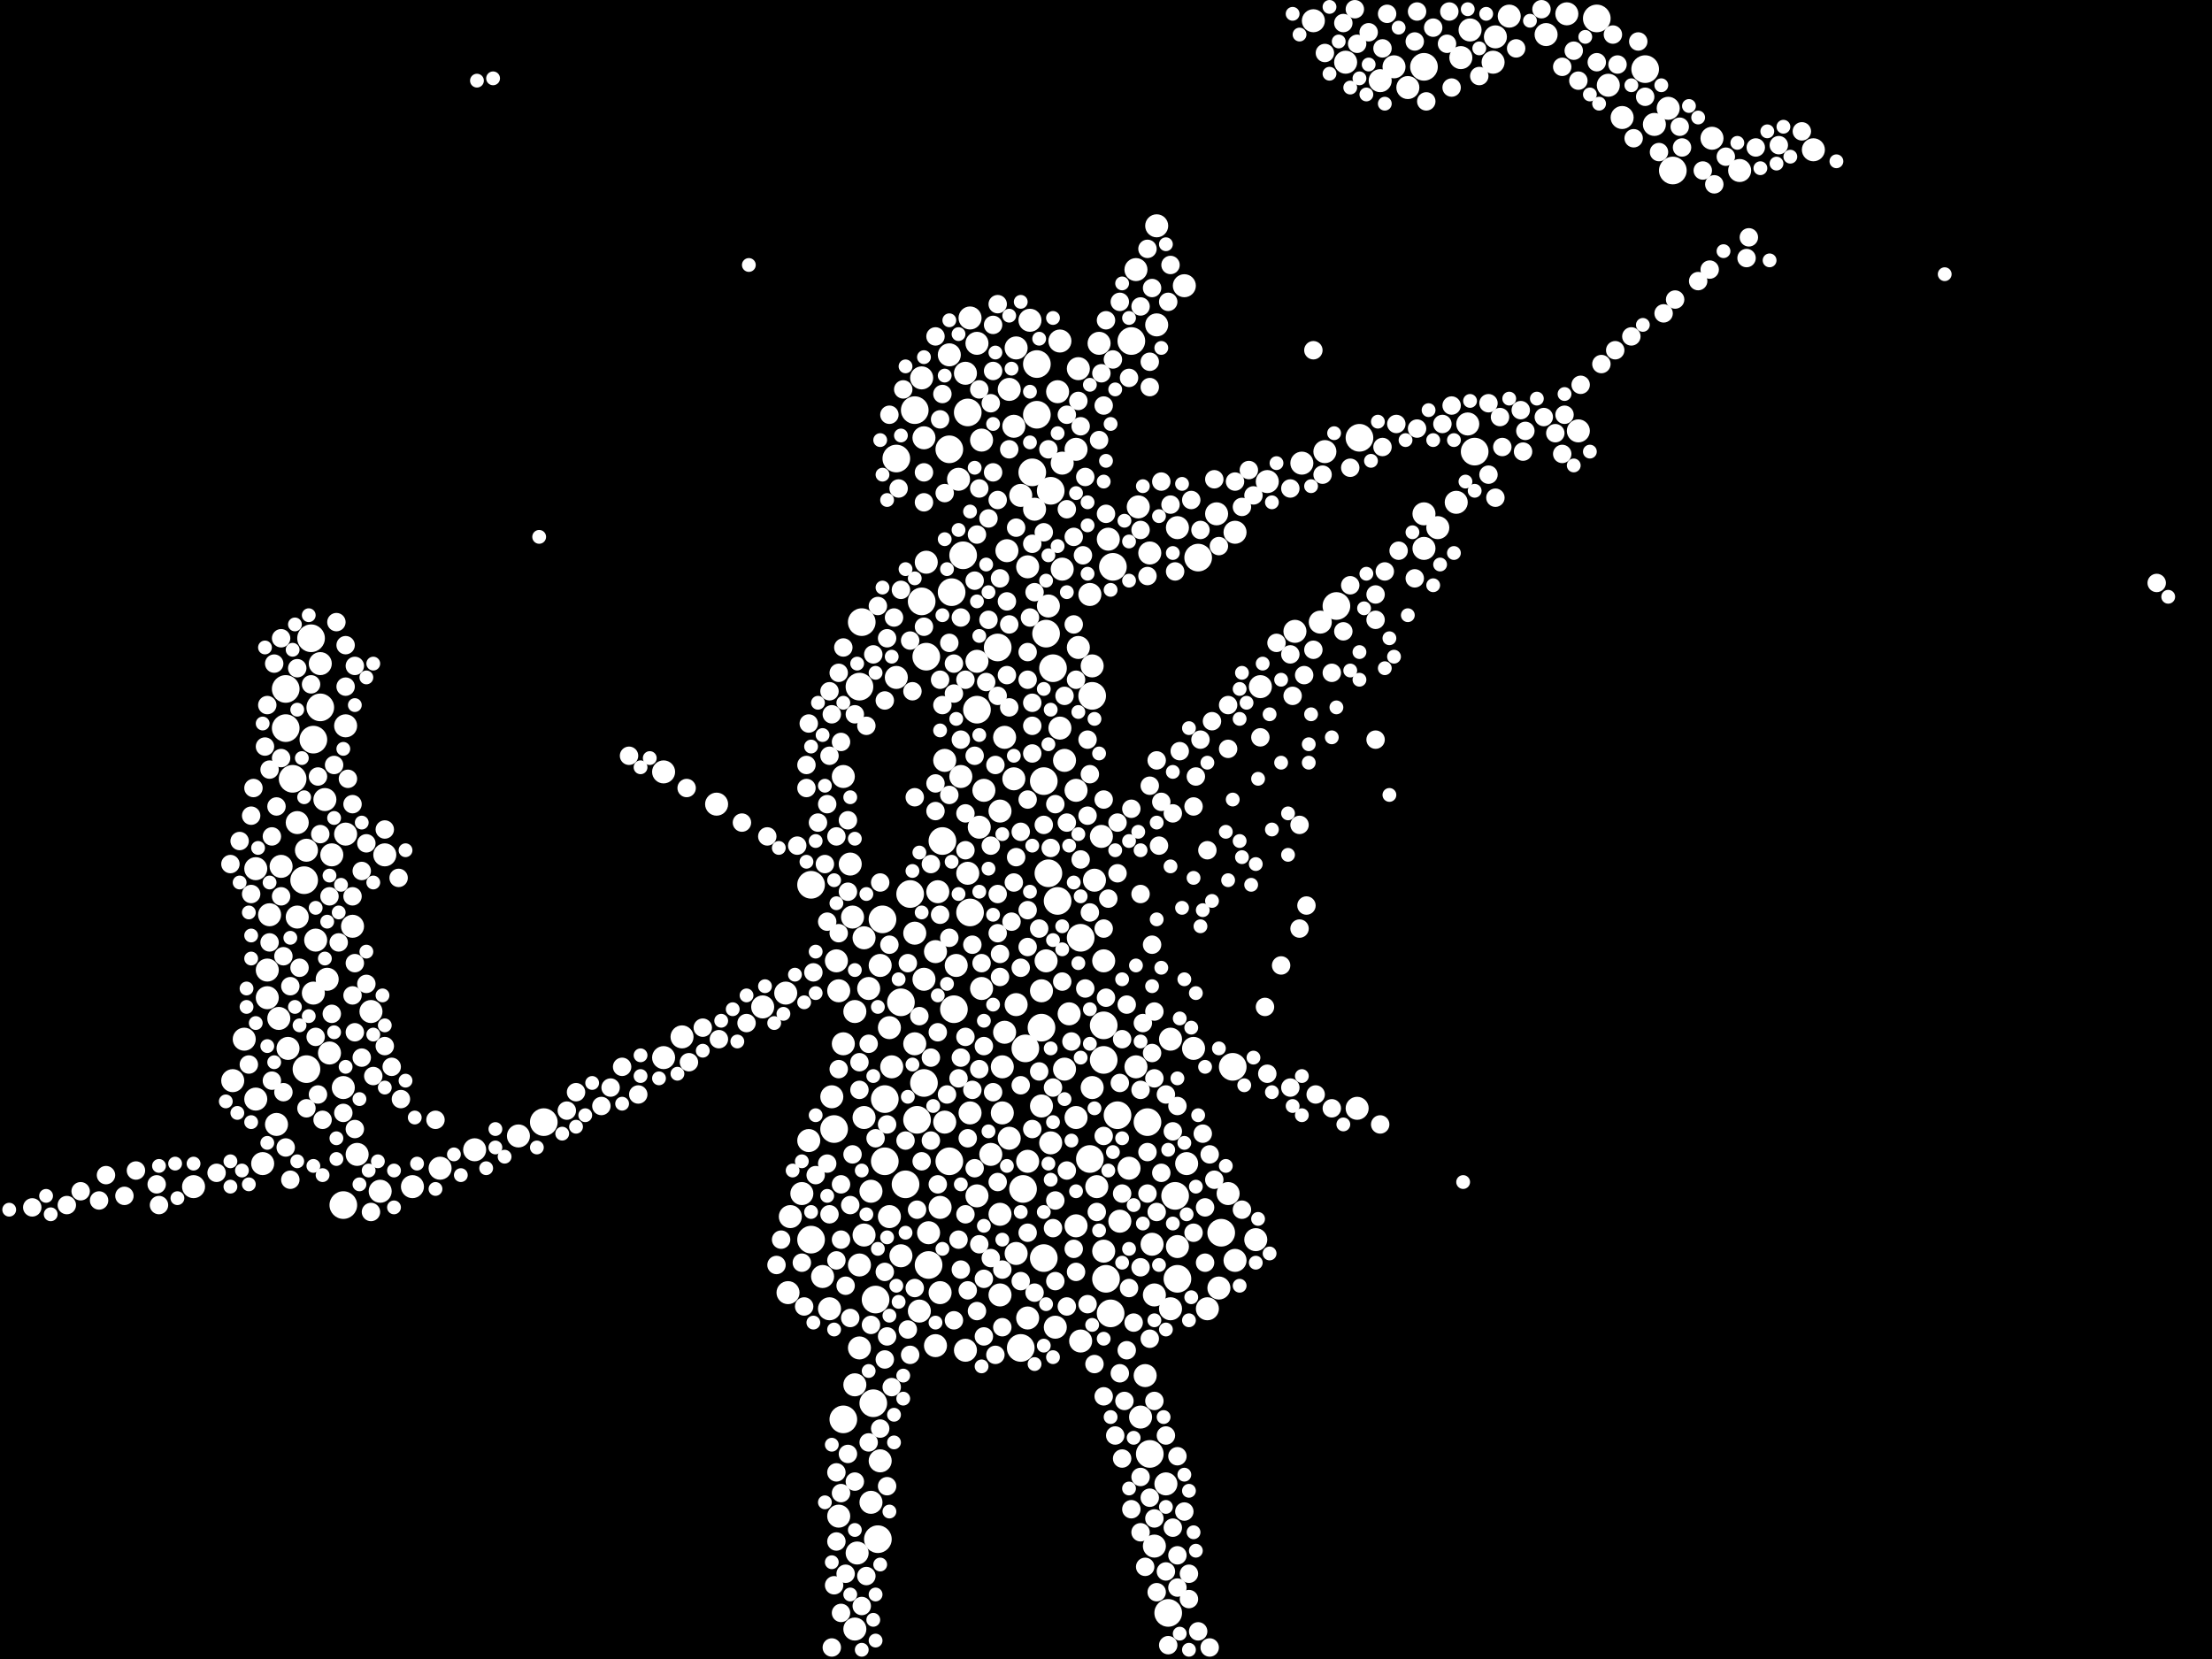 <?xml version="1.0" encoding="utf-8"?>
<svg xmlns="http://www.w3.org/2000/svg"
     xmlns:xlink="http://www.w3.org/1999/xlink" width="1920" height="1440" >

            <defs>
            <style type="text/css"><![CDATA[
circle {stroke: none;}
.c0 {fill: #FFFFFF;}
]]></style>
            </defs>
<rect x="0" y="0" width="1920" height="1440" fill="black"/>
<circle cx="746" cy="596" r="12" class="c0"/>
<circle cx="1160" cy="526" r="12" class="c0"/>
<circle cx="888" cy="1032" r="12" class="c0"/>
<circle cx="704" cy="768" r="12" class="c0"/>
<circle cx="1022" cy="1110" r="12" class="c0"/>
<circle cx="958" cy="890" r="12" class="c0"/>
<circle cx="908" cy="550" r="12" class="c0"/>
<circle cx="826" cy="514" r="12" class="c0"/>
<circle cx="1020" cy="1038" r="12" class="c0"/>
<circle cx="786" cy="1028" r="12" class="c0"/>
<circle cx="912" cy="426" r="12" class="c0"/>
<circle cx="824" cy="390" r="12" class="c0"/>
<circle cx="996" cy="974" r="12" class="c0"/>
<circle cx="794" cy="356" r="12" class="c0"/>
<circle cx="758" cy="1218" r="12" class="c0"/>
<circle cx="914" cy="580" r="12" class="c0"/>
<circle cx="828" cy="876" r="12" class="c0"/>
<circle cx="472" cy="974" r="12" class="c0"/>
<circle cx="886" cy="1170" r="12" class="c0"/>
<circle cx="1060" cy="1070" r="12" class="c0"/>
<circle cx="270" cy="554" r="12" class="c0"/>
<circle cx="890" cy="910" r="12" class="c0"/>
<circle cx="748" cy="540" r="12" class="c0"/>
<circle cx="802" cy="940" r="12" class="c0"/>
<circle cx="900" cy="360" r="12" class="c0"/>
<circle cx="1040" cy="484" r="12" class="c0"/>
<circle cx="760" cy="1128" r="12" class="c0"/>
<circle cx="272" cy="642" r="12" class="c0"/>
<circle cx="768" cy="1008" r="12" class="c0"/>
<circle cx="1428" cy="60" r="12" class="c0"/>
<circle cx="796" cy="972" r="12" class="c0"/>
<circle cx="836" cy="482" r="12" class="c0"/>
<circle cx="970" cy="968" r="12" class="c0"/>
<circle cx="848" cy="616" r="12" class="c0"/>
<circle cx="254" cy="676" r="12" class="c0"/>
<circle cx="298" cy="1046" r="12" class="c0"/>
<circle cx="982" cy="296" r="12" class="c0"/>
<circle cx="1386" cy="16" r="12" class="c0"/>
<circle cx="766" cy="798" r="12" class="c0"/>
<circle cx="800" cy="522" r="12" class="c0"/>
<circle cx="948" cy="604" r="12" class="c0"/>
<circle cx="840" cy="358" r="12" class="c0"/>
<circle cx="1180" cy="380" r="12" class="c0"/>
<circle cx="806" cy="1098" r="12" class="c0"/>
<circle cx="248" cy="598" r="12" class="c0"/>
<circle cx="918" cy="782" r="12" class="c0"/>
<circle cx="768" cy="954" r="12" class="c0"/>
<circle cx="732" cy="1232" r="12" class="c0"/>
<circle cx="910" cy="758" r="12" class="c0"/>
<circle cx="790" cy="776" r="12" class="c0"/>
<circle cx="818" cy="730" r="12" class="c0"/>
<circle cx="1236" cy="58" r="12" class="c0"/>
<circle cx="938" cy="814" r="12" class="c0"/>
<circle cx="1070" cy="926" r="12" class="c0"/>
<circle cx="896" cy="410" r="12" class="c0"/>
<circle cx="900" cy="316" r="12" class="c0"/>
<circle cx="904" cy="892" r="12" class="c0"/>
<circle cx="782" cy="870" r="12" class="c0"/>
<circle cx="966" cy="492" r="12" class="c0"/>
<circle cx="278" cy="614" r="12" class="c0"/>
<circle cx="958" cy="920" r="12" class="c0"/>
<circle cx="842" cy="792" r="12" class="c0"/>
<circle cx="906" cy="678" r="12" class="c0"/>
<circle cx="866" cy="562" r="12" class="c0"/>
<circle cx="824" cy="1008" r="12" class="c0"/>
<circle cx="248" cy="632" r="12" class="c0"/>
<circle cx="724" cy="980" r="12" class="c0"/>
<circle cx="804" cy="570" r="12" class="c0"/>
<circle cx="266" cy="928" r="12" class="c0"/>
<circle cx="946" cy="1006" r="12" class="c0"/>
<circle cx="1452" cy="148" r="12" class="c0"/>
<circle cx="704" cy="1076" r="12" class="c0"/>
<circle cx="960" cy="1110" r="12" class="c0"/>
<circle cx="264" cy="764" r="12" class="c0"/>
<circle cx="778" cy="398" r="12" class="c0"/>
<circle cx="906" cy="1092" r="12" class="c0"/>
<circle cx="1014" cy="1400" r="12" class="c0"/>
<circle cx="998" cy="1262" r="12" class="c0"/>
<circle cx="1280" cy="392" r="12" class="c0"/>
<circle cx="762" cy="1336" r="12" class="c0"/>
<circle cx="964" cy="1140" r="12" class="c0"/>
<circle cx="936" cy="320" r="10" class="c0"/>
<circle cx="682" cy="862" r="10" class="c0"/>
<circle cx="988" cy="440" r="10" class="c0"/>
<circle cx="842" cy="276" r="10" class="c0"/>
<circle cx="1016" cy="902" r="10" class="c0"/>
<circle cx="728" cy="1316" r="10" class="c0"/>
<circle cx="868" cy="1054" r="10" class="c0"/>
<circle cx="852" cy="858" r="10" class="c0"/>
<circle cx="742" cy="878" r="10" class="c0"/>
<circle cx="876" cy="338" r="10" class="c0"/>
<circle cx="1510" cy="148" r="10" class="c0"/>
<circle cx="816" cy="1048" r="10" class="c0"/>
<circle cx="1004" cy="196" r="10" class="c0"/>
<circle cx="702" cy="990" r="10" class="c0"/>
<circle cx="1198" cy="70" r="10" class="c0"/>
<circle cx="1000" cy="1080" r="10" class="c0"/>
<circle cx="1574" cy="130" r="10" class="c0"/>
<circle cx="910" cy="526" r="10" class="c0"/>
<circle cx="278" cy="576" r="10" class="c0"/>
<circle cx="946" cy="516" r="10" class="c0"/>
<circle cx="232" cy="866" r="10" class="c0"/>
<circle cx="870" cy="926" r="10" class="c0"/>
<circle cx="732" cy="674" r="10" class="c0"/>
<circle cx="412" cy="998" r="10" class="c0"/>
<circle cx="842" cy="966" r="10" class="c0"/>
<circle cx="1370" cy="374" r="10" class="c0"/>
<circle cx="1178" cy="962" r="10" class="c0"/>
<circle cx="1448" cy="94" r="10" class="c0"/>
<circle cx="1072" cy="462" r="10" class="c0"/>
<circle cx="222" cy="754" r="10" class="c0"/>
<circle cx="918" cy="340" r="10" class="c0"/>
<circle cx="272" cy="862" r="10" class="c0"/>
<circle cx="1342" cy="30" r="10" class="c0"/>
<circle cx="382" cy="1014" r="10" class="c0"/>
<circle cx="1222" cy="76" r="10" class="c0"/>
<circle cx="800" cy="328" r="10" class="c0"/>
<circle cx="1072" cy="1094" r="10" class="c0"/>
<circle cx="1168" cy="54" r="10" class="c0"/>
<circle cx="934" cy="390" r="10" class="c0"/>
<circle cx="860" cy="1002" r="10" class="c0"/>
<circle cx="912" cy="992" r="10" class="c0"/>
<circle cx="778" cy="588" r="10" class="c0"/>
<circle cx="892" cy="1008" r="10" class="c0"/>
<circle cx="300" cy="724" r="10" class="c0"/>
<circle cx="838" cy="1172" r="10" class="c0"/>
<circle cx="756" cy="1034" r="10" class="c0"/>
<circle cx="288" cy="742" r="10" class="c0"/>
<circle cx="812" cy="826" r="10" class="c0"/>
<circle cx="972" cy="1060" r="10" class="c0"/>
<circle cx="848" cy="574" r="10" class="c0"/>
<circle cx="754" cy="858" r="10" class="c0"/>
<circle cx="962" cy="468" r="10" class="c0"/>
<circle cx="1396" cy="74" r="10" class="c0"/>
<circle cx="998" cy="480" r="10" class="c0"/>
<circle cx="834" cy="674" r="10" class="c0"/>
<circle cx="850" cy="718" r="10" class="c0"/>
<circle cx="1012" cy="1288" r="10" class="c0"/>
<circle cx="1150" cy="392" r="10" class="c0"/>
<circle cx="772" cy="1056" r="10" class="c0"/>
<circle cx="994" cy="1194" r="10" class="c0"/>
<circle cx="1022" cy="1082" r="10" class="c0"/>
<circle cx="1016" cy="1136" r="10" class="c0"/>
<circle cx="986" cy="926" r="10" class="c0"/>
<circle cx="920" cy="632" r="10" class="c0"/>
<circle cx="722" cy="952" r="10" class="c0"/>
<circle cx="804" cy="488" r="10" class="c0"/>
<circle cx="848" cy="1038" r="10" class="c0"/>
<circle cx="720" cy="1136" r="10" class="c0"/>
<circle cx="764" cy="838" r="10" class="c0"/>
<circle cx="222" cy="954" r="10" class="c0"/>
<circle cx="848" cy="298" r="10" class="c0"/>
<circle cx="686" cy="1056" r="10" class="c0"/>
<circle cx="746" cy="1098" r="10" class="c0"/>
<circle cx="928" cy="880" r="10" class="c0"/>
<circle cx="742" cy="1202" r="10" class="c0"/>
<circle cx="1090" cy="1076" r="10" class="c0"/>
<circle cx="1056" cy="446" r="10" class="c0"/>
<circle cx="934" cy="686" r="10" class="c0"/>
<circle cx="798" cy="1138" r="10" class="c0"/>
<circle cx="168" cy="1030" r="10" class="c0"/>
<circle cx="286" cy="914" r="10" class="c0"/>
<circle cx="868" cy="704" r="10" class="c0"/>
<circle cx="306" cy="804" r="10" class="c0"/>
<circle cx="756" cy="1304" r="10" class="c0"/>
<circle cx="764" cy="1268" r="10" class="c0"/>
<circle cx="1268" cy="50" r="10" class="c0"/>
<circle cx="576" cy="670" r="10" class="c0"/>
<circle cx="622" cy="698" r="10" class="c0"/>
<circle cx="904" cy="960" r="10" class="c0"/>
<circle cx="838" cy="324" r="10" class="c0"/>
<circle cx="750" cy="1072" r="10" class="c0"/>
<circle cx="212" cy="902" r="10" class="c0"/>
<circle cx="742" cy="1414" r="10" class="c0"/>
<circle cx="990" cy="1230" r="10" class="c0"/>
<circle cx="824" cy="308" r="10" class="c0"/>
<circle cx="1408" cy="102" r="10" class="c0"/>
<circle cx="1002" cy="1342" r="10" class="c0"/>
<circle cx="1048" cy="1136" r="10" class="c0"/>
<circle cx="894" cy="278" r="10" class="c0"/>
<circle cx="282" cy="694" r="10" class="c0"/>
<circle cx="794" cy="906" r="10" class="c0"/>
<circle cx="738" cy="750" r="10" class="c0"/>
<circle cx="958" cy="834" r="10" class="c0"/>
<circle cx="1436" cy="108" r="10" class="c0"/>
<circle cx="1264" cy="436" r="10" class="c0"/>
<circle cx="1360" cy="12" r="10" class="c0"/>
<circle cx="874" cy="478" r="10" class="c0"/>
<circle cx="774" cy="926" r="10" class="c0"/>
<circle cx="1310" cy="14" r="10" class="c0"/>
<circle cx="1066" cy="1036" r="10" class="c0"/>
<circle cx="746" cy="1170" r="10" class="c0"/>
<circle cx="202" cy="938" r="10" class="c0"/>
<circle cx="696" cy="1036" r="10" class="c0"/>
<circle cx="882" cy="1088" r="10" class="c0"/>
<circle cx="852" cy="382" r="10" class="c0"/>
<circle cx="980" cy="1014" r="10" class="c0"/>
<circle cx="782" cy="1090" r="10" class="c0"/>
<circle cx="924" cy="928" r="10" class="c0"/>
<circle cx="592" cy="900" r="10" class="c0"/>
<circle cx="750" cy="970" r="10" class="c0"/>
<circle cx="284" cy="850" r="10" class="c0"/>
<circle cx="934" cy="1064" r="10" class="c0"/>
<circle cx="948" cy="578" r="10" class="c0"/>
<circle cx="870" cy="966" r="10" class="c0"/>
<circle cx="872" cy="896" r="10" class="c0"/>
<circle cx="1274" cy="368" r="10" class="c0"/>
<circle cx="1210" cy="58" r="10" class="c0"/>
<circle cx="812" cy="1168" r="10" class="c0"/>
<circle cx="330" cy="1034" r="10" class="c0"/>
<circle cx="1236" cy="476" r="10" class="c0"/>
<circle cx="1028" cy="248" r="10" class="c0"/>
<circle cx="234" cy="794" r="10" class="c0"/>
<circle cx="952" cy="1030" r="10" class="c0"/>
<circle cx="908" cy="834" r="10" class="c0"/>
<circle cx="898" cy="442" r="10" class="c0"/>
<circle cx="244" cy="752" r="10" class="c0"/>
<circle cx="820" cy="660" r="10" class="c0"/>
<circle cx="882" cy="302" r="10" class="c0"/>
<circle cx="922" cy="402" r="10" class="c0"/>
<circle cx="1276" cy="26" r="10" class="c0"/>
<circle cx="892" cy="1144" r="10" class="c0"/>
<circle cx="868" cy="1124" r="10" class="c0"/>
<circle cx="814" cy="774" r="10" class="c0"/>
<circle cx="794" cy="810" r="10" class="c0"/>
<circle cx="938" cy="1164" r="10" class="c0"/>
<circle cx="310" cy="1002" r="10" class="c0"/>
<circle cx="1236" cy="446" r="10" class="c0"/>
<circle cx="298" cy="944" r="10" class="c0"/>
<circle cx="802" cy="380" r="10" class="c0"/>
<circle cx="358" cy="1030" r="10" class="c0"/>
<circle cx="816" cy="1122" r="10" class="c0"/>
<circle cx="732" cy="906" r="10" class="c0"/>
<circle cx="728" cy="860" r="10" class="c0"/>
<circle cx="854" cy="686" r="10" class="c0"/>
<circle cx="806" cy="1070" r="10" class="c0"/>
<circle cx="662" cy="874" r="10" class="c0"/>
<circle cx="1130" cy="402" r="10" class="c0"/>
<circle cx="1296" cy="54" r="10" class="c0"/>
<circle cx="740" cy="796" r="10" class="c0"/>
<circle cx="726" cy="834" r="10" class="c0"/>
<circle cx="1248" cy="458" r="10" class="c0"/>
<circle cx="240" cy="976" r="10" class="c0"/>
<circle cx="922" cy="494" r="10" class="c0"/>
<circle cx="1094" cy="596" r="10" class="c0"/>
<circle cx="832" cy="416" r="10" class="c0"/>
<circle cx="880" cy="676" r="10" class="c0"/>
<circle cx="750" cy="814" r="10" class="c0"/>
<circle cx="322" cy="878" r="10" class="c0"/>
<circle cx="258" cy="714" r="10" class="c0"/>
<circle cx="986" cy="234" r="10" class="c0"/>
<circle cx="1486" cy="120" r="10" class="c0"/>
<circle cx="266" cy="738" r="10" class="c0"/>
<circle cx="954" cy="298" r="10" class="c0"/>
<circle cx="744" cy="1348" r="10" class="c0"/>
<circle cx="772" cy="892" r="10" class="c0"/>
<circle cx="684" cy="1122" r="10" class="c0"/>
<circle cx="250" cy="910" r="10" class="c0"/>
<circle cx="242" cy="884" r="10" class="c0"/>
<circle cx="904" cy="860" r="10" class="c0"/>
<circle cx="258" cy="796" r="10" class="c0"/>
<circle cx="830" cy="838" r="10" class="c0"/>
<circle cx="802" cy="850" r="10" class="c0"/>
<circle cx="1002" cy="1124" r="10" class="c0"/>
<circle cx="886" cy="430" r="10" class="c0"/>
<circle cx="950" cy="764" r="10" class="c0"/>
<circle cx="274" cy="816" r="10" class="c0"/>
<circle cx="334" cy="742" r="10" class="c0"/>
<circle cx="1140" cy="18" r="10" class="c0"/>
<circle cx="876" cy="988" r="10" class="c0"/>
<circle cx="1100" cy="418" r="10" class="c0"/>
<circle cx="892" cy="492" r="10" class="c0"/>
<circle cx="934" cy="970" r="10" class="c0"/>
<circle cx="956" cy="726" r="10" class="c0"/>
<circle cx="232" cy="842" r="10" class="c0"/>
<circle cx="1298" cy="32" r="10" class="c0"/>
<circle cx="880" cy="370" r="10" class="c0"/>
<circle cx="1030" cy="1010" r="10" class="c0"/>
<circle cx="924" cy="660" r="10" class="c0"/>
<circle cx="1036" cy="910" r="10" class="c0"/>
<circle cx="1124" cy="548" r="10" class="c0"/>
<circle cx="1022" cy="458" r="10" class="c0"/>
<circle cx="1058" cy="1118" r="10" class="c0"/>
<circle cx="228" cy="1010" r="10" class="c0"/>
<circle cx="1004" cy="282" r="10" class="c0"/>
<circle cx="916" cy="1152" r="10" class="c0"/>
<circle cx="1146" cy="540" r="10" class="c0"/>
<circle cx="450" cy="986" r="10" class="c0"/>
<circle cx="576" cy="918" r="10" class="c0"/>
<circle cx="958" cy="1086" r="10" class="c0"/>
<circle cx="920" cy="296" r="10" class="c0"/>
<circle cx="840" cy="758" r="10" class="c0"/>
<circle cx="936" cy="562" r="10" class="c0"/>
<circle cx="882" cy="872" r="10" class="c0"/>
<circle cx="948" cy="944" r="10" class="c0"/>
<circle cx="872" cy="640" r="10" class="c0"/>
<circle cx="300" cy="630" r="10" class="c0"/>
<circle cx="714" cy="1108" r="10" class="c0"/>
<circle cx="820" cy="974" r="10" class="c0"/>
<circle cx="1018" cy="1326" r="8" class="c0"/>
<circle cx="838" cy="900" r="8" class="c0"/>
<circle cx="864" cy="664" r="8" class="c0"/>
<circle cx="298" cy="966" r="8" class="c0"/>
<circle cx="700" cy="664" r="8" class="c0"/>
<circle cx="868" cy="828" r="8" class="c0"/>
<circle cx="758" cy="568" r="8" class="c0"/>
<circle cx="834" cy="1102" r="8" class="c0"/>
<circle cx="288" cy="880" r="8" class="c0"/>
<circle cx="1166" cy="20" r="8" class="c0"/>
<circle cx="944" cy="642" r="8" class="c0"/>
<circle cx="962" cy="780" r="8" class="c0"/>
<circle cx="982" cy="1310" r="8" class="c0"/>
<circle cx="540" cy="926" r="8" class="c0"/>
<circle cx="742" cy="620" r="8" class="c0"/>
<circle cx="998" cy="682" r="8" class="c0"/>
<circle cx="1302" cy="362" r="8" class="c0"/>
<circle cx="866" cy="776" r="8" class="c0"/>
<circle cx="278" cy="724" r="8" class="c0"/>
<circle cx="978" cy="1172" r="8" class="c0"/>
<circle cx="1008" cy="696" r="8" class="c0"/>
<circle cx="816" cy="364" r="8" class="c0"/>
<circle cx="886" cy="942" r="8" class="c0"/>
<circle cx="848" cy="1138" r="8" class="c0"/>
<circle cx="854" cy="1110" r="8" class="c0"/>
<circle cx="896" cy="610" r="8" class="c0"/>
<circle cx="1088" cy="430" r="8" class="c0"/>
<circle cx="274" cy="900" r="8" class="c0"/>
<circle cx="1524" cy="128" r="8" class="c0"/>
<circle cx="1230" cy="372" r="8" class="c0"/>
<circle cx="886" cy="722" r="8" class="c0"/>
<circle cx="1002" cy="1318" r="8" class="c0"/>
<circle cx="848" cy="464" r="8" class="c0"/>
<circle cx="834" cy="536" r="8" class="c0"/>
<circle cx="736" cy="1262" r="8" class="c0"/>
<circle cx="996" cy="1036" r="8" class="c0"/>
<circle cx="738" cy="1144" r="8" class="c0"/>
<circle cx="880" cy="766" r="8" class="c0"/>
<circle cx="922" cy="852" r="8" class="c0"/>
<circle cx="892" cy="694" r="8" class="c0"/>
<circle cx="86" cy="1042" r="8" class="c0"/>
<circle cx="874" cy="522" r="8" class="c0"/>
<circle cx="772" cy="360" r="8" class="c0"/>
<circle cx="216" cy="924" r="8" class="c0"/>
<circle cx="862" cy="410" r="8" class="c0"/>
<circle cx="846" cy="656" r="8" class="c0"/>
<circle cx="718" cy="800" r="8" class="c0"/>
<circle cx="956" cy="324" r="8" class="c0"/>
<circle cx="1000" cy="250" r="8" class="c0"/>
<circle cx="1012" cy="950" r="8" class="c0"/>
<circle cx="1350" cy="376" r="8" class="c0"/>
<circle cx="1054" cy="1024" r="8" class="c0"/>
<circle cx="260" cy="840" r="8" class="c0"/>
<circle cx="308" cy="836" r="8" class="c0"/>
<circle cx="730" cy="1296" r="8" class="c0"/>
<circle cx="802" cy="544" r="8" class="c0"/>
<circle cx="970" cy="714" r="8" class="c0"/>
<circle cx="990" cy="1100" r="8" class="c0"/>
<circle cx="912" cy="736" r="8" class="c0"/>
<circle cx="808" cy="750" r="8" class="c0"/>
<circle cx="280" cy="972" r="8" class="c0"/>
<circle cx="990" cy="460" r="8" class="c0"/>
<circle cx="972" cy="262" r="8" class="c0"/>
<circle cx="314" cy="756" r="8" class="c0"/>
<circle cx="722" cy="620" r="8" class="c0"/>
<circle cx="220" cy="684" r="8" class="c0"/>
<circle cx="790" cy="1176" r="8" class="c0"/>
<circle cx="706" cy="844" r="8" class="c0"/>
<circle cx="1018" cy="982" r="8" class="c0"/>
<circle cx="1244" cy="24" r="8" class="c0"/>
<circle cx="934" cy="1104" r="8" class="c0"/>
<circle cx="1052" cy="626" r="8" class="c0"/>
<circle cx="722" cy="1430" r="8" class="c0"/>
<circle cx="1042" cy="460" r="8" class="c0"/>
<circle cx="768" cy="608" r="8" class="c0"/>
<circle cx="894" cy="536" r="8" class="c0"/>
<circle cx="28" cy="1048" r="8" class="c0"/>
<circle cx="1094" cy="640" r="8" class="c0"/>
<circle cx="1260" cy="76" r="8" class="c0"/>
<circle cx="1212" cy="368" r="8" class="c0"/>
<circle cx="932" cy="466" r="8" class="c0"/>
<circle cx="1072" cy="418" r="8" class="c0"/>
<circle cx="1544" cy="126" r="8" class="c0"/>
<circle cx="740" cy="1002" r="8" class="c0"/>
<circle cx="788" cy="1154" r="8" class="c0"/>
<circle cx="856" cy="592" r="8" class="c0"/>
<circle cx="678" cy="1076" r="8" class="c0"/>
<circle cx="1260" cy="352" r="8" class="c0"/>
<circle cx="1422" cy="36" r="8" class="c0"/>
<circle cx="898" cy="514" r="8" class="c0"/>
<circle cx="832" cy="1076" r="8" class="c0"/>
<circle cx="240" cy="700" r="8" class="c0"/>
<circle cx="790" cy="556" r="8" class="c0"/>
<circle cx="266" cy="962" r="8" class="c0"/>
<circle cx="1024" cy="652" r="8" class="c0"/>
<circle cx="1202" cy="496" r="8" class="c0"/>
<circle cx="990" cy="266" r="8" class="c0"/>
<circle cx="314" cy="918" r="8" class="c0"/>
<circle cx="554" cy="950" r="8" class="c0"/>
<circle cx="892" cy="1070" r="8" class="c0"/>
<circle cx="1516" cy="224" r="8" class="c0"/>
<circle cx="850" cy="424" r="8" class="c0"/>
<circle cx="246" cy="830" r="8" class="c0"/>
<circle cx="1228" cy="502" r="8" class="c0"/>
<circle cx="1460" cy="128" r="8" class="c0"/>
<circle cx="878" cy="800" r="8" class="c0"/>
<circle cx="832" cy="936" r="8" class="c0"/>
<circle cx="972" cy="1192" r="8" class="c0"/>
<circle cx="958" cy="352" r="8" class="c0"/>
<circle cx="794" cy="1118" r="8" class="c0"/>
<circle cx="1404" cy="56" r="8" class="c0"/>
<circle cx="932" cy="542" r="8" class="c0"/>
<circle cx="1004" cy="660" r="8" class="c0"/>
<circle cx="1478" cy="148" r="8" class="c0"/>
<circle cx="286" cy="778" r="8" class="c0"/>
<circle cx="276" cy="950" r="8" class="c0"/>
<circle cx="736" cy="774" r="8" class="c0"/>
<circle cx="1156" cy="962" r="8" class="c0"/>
<circle cx="838" cy="738" r="8" class="c0"/>
<circle cx="876" cy="542" r="8" class="c0"/>
<circle cx="378" cy="972" r="8" class="c0"/>
<circle cx="728" cy="584" r="8" class="c0"/>
<circle cx="1014" cy="1428" r="8" class="c0"/>
<circle cx="708" cy="1020" r="8" class="c0"/>
<circle cx="902" cy="930" r="8" class="c0"/>
<circle cx="866" cy="810" r="8" class="c0"/>
<circle cx="300" cy="596" r="8" class="c0"/>
<circle cx="1016" cy="230" r="8" class="c0"/>
<circle cx="1044" cy="984" r="8" class="c0"/>
<circle cx="764" cy="1240" r="8" class="c0"/>
<circle cx="898" cy="1122" r="8" class="c0"/>
<circle cx="982" cy="702" r="8" class="c0"/>
<circle cx="814" cy="896" r="8" class="c0"/>
<circle cx="926" cy="1016" r="8" class="c0"/>
<circle cx="318" cy="854" r="8" class="c0"/>
<circle cx="950" cy="1184" r="8" class="c0"/>
<circle cx="892" cy="590" r="8" class="c0"/>
<circle cx="812" cy="704" r="8" class="c0"/>
<circle cx="860" cy="350" r="8" class="c0"/>
<circle cx="786" cy="990" r="8" class="c0"/>
<circle cx="1054" cy="416" r="8" class="c0"/>
<circle cx="1002" cy="936" r="8" class="c0"/>
<circle cx="718" cy="698" r="8" class="c0"/>
<circle cx="902" cy="806" r="8" class="c0"/>
<circle cx="1032" cy="1388" r="8" class="c0"/>
<circle cx="882" cy="744" r="8" class="c0"/>
<circle cx="926" cy="360" r="8" class="c0"/>
<circle cx="974" cy="1036" r="8" class="c0"/>
<circle cx="1150" cy="46" r="8" class="c0"/>
<circle cx="838" cy="590" r="8" class="c0"/>
<circle cx="1022" cy="960" r="8" class="c0"/>
<circle cx="998" cy="314" r="8" class="c0"/>
<circle cx="1046" cy="1048" r="8" class="c0"/>
<circle cx="770" cy="554" r="8" class="c0"/>
<circle cx="1020" cy="496" r="8" class="c0"/>
<circle cx="1188" cy="28" r="8" class="c0"/>
<circle cx="838" cy="706" r="8" class="c0"/>
<circle cx="624" cy="902" r="8" class="c0"/>
<circle cx="868" cy="502" r="8" class="c0"/>
<circle cx="858" cy="450" r="8" class="c0"/>
<circle cx="726" cy="1094" r="8" class="c0"/>
<circle cx="916" cy="1042" r="8" class="c0"/>
<circle cx="1018" cy="706" r="8" class="c0"/>
<circle cx="978" cy="872" r="8" class="c0"/>
<circle cx="1474" cy="244" r="8" class="c0"/>
<circle cx="522" cy="960" r="8" class="c0"/>
<circle cx="1008" cy="418" r="8" class="c0"/>
<circle cx="734" cy="1116" r="8" class="c0"/>
<circle cx="752" cy="1368" r="8" class="c0"/>
<circle cx="1050" cy="1002" r="8" class="c0"/>
<circle cx="926" cy="1134" r="8" class="c0"/>
<circle cx="730" cy="644" r="8" class="c0"/>
<circle cx="906" cy="716" r="8" class="c0"/>
<circle cx="846" cy="1014" r="8" class="c0"/>
<circle cx="854" cy="1160" r="8" class="c0"/>
<circle cx="940" cy="482" r="8" class="c0"/>
<circle cx="974" cy="902" r="8" class="c0"/>
<circle cx="1046" cy="1096" r="8" class="c0"/>
<circle cx="1172" cy="406" r="8" class="c0"/>
<circle cx="1128" cy="806" r="8" class="c0"/>
<circle cx="860" cy="1092" r="8" class="c0"/>
<circle cx="318" cy="732" r="8" class="c0"/>
<circle cx="996" cy="1000" r="8" class="c0"/>
<circle cx="818" cy="612" r="8" class="c0"/>
<circle cx="764" cy="766" r="8" class="c0"/>
<circle cx="730" cy="1076" r="8" class="c0"/>
<circle cx="308" cy="896" r="8" class="c0"/>
<circle cx="780" cy="424" r="8" class="c0"/>
<circle cx="946" cy="672" r="8" class="c0"/>
<circle cx="492" cy="964" r="8" class="c0"/>
<circle cx="980" cy="328" r="8" class="c0"/>
<circle cx="1204" cy="12" r="8" class="c0"/>
<circle cx="996" cy="500" r="8" class="c0"/>
<circle cx="702" cy="628" r="8" class="c0"/>
<circle cx="1028" cy="1312" r="8" class="c0"/>
<circle cx="1022" cy="1264" r="8" class="c0"/>
<circle cx="802" cy="410" r="8" class="c0"/>
<circle cx="970" cy="758" r="8" class="c0"/>
<circle cx="1032" cy="1366" r="8" class="c0"/>
<circle cx="718" cy="1010" r="8" class="c0"/>
<circle cx="334" cy="908" r="8" class="c0"/>
<circle cx="1292" cy="350" r="8" class="c0"/>
<circle cx="1004" cy="1052" r="8" class="c0"/>
<circle cx="896" cy="654" r="8" class="c0"/>
<circle cx="1042" cy="642" r="8" class="c0"/>
<circle cx="234" cy="818" r="8" class="c0"/>
<circle cx="834" cy="918" r="8" class="c0"/>
<circle cx="862" cy="322" r="8" class="c0"/>
<circle cx="754" cy="1252" r="8" class="c0"/>
<circle cx="942" cy="414" r="8" class="c0"/>
<circle cx="1372" cy="334" r="8" class="c0"/>
<circle cx="816" cy="794" r="8" class="c0"/>
<circle cx="1066" cy="612" r="8" class="c0"/>
<circle cx="728" cy="928" r="8" class="c0"/>
<circle cx="960" cy="866" r="8" class="c0"/>
<circle cx="782" cy="512" r="8" class="c0"/>
<circle cx="934" cy="590" r="8" class="c0"/>
<circle cx="896" cy="630" r="8" class="c0"/>
<circle cx="720" cy="656" r="8" class="c0"/>
<circle cx="726" cy="726" r="8" class="c0"/>
<circle cx="730" cy="1028" r="8" class="c0"/>
<circle cx="236" cy="726" r="8" class="c0"/>
<circle cx="1178" cy="38" r="8" class="c0"/>
<circle cx="788" cy="836" r="8" class="c0"/>
<circle cx="1356" cy="394" r="8" class="c0"/>
<circle cx="926" cy="442" r="8" class="c0"/>
<circle cx="290" cy="664" r="8" class="c0"/>
<circle cx="954" cy="382" r="8" class="c0"/>
<circle cx="874" cy="586" r="8" class="c0"/>
<circle cx="1292" cy="412" r="8" class="c0"/>
<circle cx="998" cy="1162" r="8" class="c0"/>
<circle cx="798" cy="882" r="8" class="c0"/>
<circle cx="736" cy="712" r="8" class="c0"/>
<circle cx="742" cy="1286" r="8" class="c0"/>
<circle cx="844" cy="946" r="8" class="c0"/>
<circle cx="1416" cy="292" r="8" class="c0"/>
<circle cx="108" cy="1038" r="8" class="c0"/>
<circle cx="1228" cy="36" r="8" class="c0"/>
<circle cx="1036" cy="1070" r="8" class="c0"/>
<circle cx="938" cy="746" r="8" class="c0"/>
<circle cx="1022" cy="1378" r="8" class="c0"/>
<circle cx="1120" cy="424" r="8" class="c0"/>
<circle cx="1194" cy="642" r="8" class="c0"/>
<circle cx="866" cy="264" r="8" class="c0"/>
<circle cx="796" cy="1050" r="8" class="c0"/>
<circle cx="292" cy="540" r="8" class="c0"/>
<circle cx="674" cy="1098" r="8" class="c0"/>
<circle cx="644" cy="714" r="8" class="c0"/>
<circle cx="1156" cy="584" r="8" class="c0"/>
<circle cx="746" cy="946" r="8" class="c0"/>
<circle cx="1014" cy="262" r="8" class="c0"/>
<circle cx="958" cy="986" r="8" class="c0"/>
<circle cx="998" cy="336" r="8" class="c0"/>
<circle cx="720" cy="1054" r="8" class="c0"/>
<circle cx="862" cy="948" r="8" class="c0"/>
<circle cx="1002" cy="1216" r="8" class="c0"/>
<circle cx="294" cy="818" r="8" class="c0"/>
<circle cx="990" cy="946" r="8" class="c0"/>
<circle cx="930" cy="904" r="8" class="c0"/>
<circle cx="808" cy="990" r="8" class="c0"/>
<circle cx="926" cy="714" r="8" class="c0"/>
<circle cx="1304" cy="388" r="8" class="c0"/>
<circle cx="1012" cy="1246" r="8" class="c0"/>
<circle cx="776" cy="536" r="8" class="c0"/>
<circle cx="1322" cy="392" r="8" class="c0"/>
<circle cx="1356" cy="58" r="8" class="c0"/>
<circle cx="692" cy="734" r="8" class="c0"/>
<circle cx="1122" cy="604" r="8" class="c0"/>
<circle cx="530" cy="944" r="8" class="c0"/>
<circle cx="728" cy="810" r="8" class="c0"/>
<circle cx="1100" cy="932" r="8" class="c0"/>
<circle cx="914" cy="1066" r="8" class="c0"/>
<circle cx="666" cy="726" r="8" class="c0"/>
<circle cx="738" cy="1046" r="8" class="c0"/>
<circle cx="1048" cy="738" r="8" class="c0"/>
<circle cx="598" cy="922" r="8" class="c0"/>
<circle cx="992" cy="888" r="8" class="c0"/>
<circle cx="230" cy="648" r="8" class="c0"/>
<circle cx="1324" cy="374" r="8" class="c0"/>
<circle cx="864" cy="1176" r="8" class="c0"/>
<circle cx="1172" cy="508" r="8" class="c0"/>
<circle cx="944" cy="708" r="8" class="c0"/>
<circle cx="1484" cy="234" r="8" class="c0"/>
<circle cx="716" cy="750" r="8" class="c0"/>
<circle cx="1000" cy="914" r="8" class="c0"/>
<circle cx="968" cy="1246" r="8" class="c0"/>
<circle cx="858" cy="538" r="8" class="c0"/>
<circle cx="244" cy="778" r="8" class="c0"/>
<circle cx="1428" cy="84" r="8" class="c0"/>
<circle cx="862" cy="282" r="8" class="c0"/>
<circle cx="1112" cy="838" r="8" class="c0"/>
<circle cx="138" cy="1046" r="8" class="c0"/>
<circle cx="838" cy="1054" r="8" class="c0"/>
<circle cx="784" cy="338" r="8" class="c0"/>
<circle cx="1002" cy="878" r="8" class="c0"/>
<circle cx="936" cy="348" r="8" class="c0"/>
<circle cx="500" cy="948" r="8" class="c0"/>
<circle cx="218" cy="776" r="8" class="c0"/>
<circle cx="1120" cy="568" r="8" class="c0"/>
<circle cx="1488" cy="160" r="8" class="c0"/>
<circle cx="834" cy="642" r="8" class="c0"/>
<circle cx="870" cy="1152" r="8" class="c0"/>
<circle cx="610" cy="892" r="8" class="c0"/>
<circle cx="768" cy="1180" r="8" class="c0"/>
<circle cx="866" cy="1026" r="8" class="c0"/>
<circle cx="762" cy="526" r="8" class="c0"/>
<circle cx="840" cy="988" r="8" class="c0"/>
<circle cx="236" cy="938" r="8" class="c0"/>
<circle cx="238" cy="576" r="8" class="c0"/>
<circle cx="824" cy="558" r="8" class="c0"/>
<circle cx="1034" cy="434" r="8" class="c0"/>
<circle cx="1256" cy="38" r="8" class="c0"/>
<circle cx="748" cy="1394" r="8" class="c0"/>
<circle cx="1402" cy="304" r="8" class="c0"/>
<circle cx="270" cy="594" r="8" class="c0"/>
<circle cx="990" cy="1330" r="8" class="c0"/>
<circle cx="1564" cy="114" r="8" class="c0"/>
<circle cx="870" cy="1102" r="8" class="c0"/>
<circle cx="896" cy="980" r="8" class="c0"/>
<circle cx="1338" cy="8" r="8" class="c0"/>
<circle cx="734" cy="1366" r="8" class="c0"/>
<circle cx="814" cy="1028" r="8" class="c0"/>
<circle cx="984" cy="1148" r="8" class="c0"/>
<circle cx="860" cy="734" r="8" class="c0"/>
<circle cx="1214" cy="478" r="8" class="c0"/>
<circle cx="966" cy="312" r="8" class="c0"/>
<circle cx="746" cy="922" r="8" class="c0"/>
<circle cx="252" cy="1024" r="8" class="c0"/>
<circle cx="720" cy="600" r="8" class="c0"/>
<circle cx="886" cy="840" r="8" class="c0"/>
<circle cx="648" cy="888" r="8" class="c0"/>
<circle cx="840" cy="1120" r="8" class="c0"/>
<circle cx="770" cy="976" r="8" class="c0"/>
<circle cx="924" cy="604" r="8" class="c0"/>
<circle cx="850" cy="1080" r="8" class="c0"/>
<circle cx="794" cy="692" r="8" class="c0"/>
<circle cx="868" cy="848" r="8" class="c0"/>
<circle cx="910" cy="390" r="8" class="c0"/>
<circle cx="92" cy="1020" r="8" class="c0"/>
<circle cx="1140" cy="564" r="8" class="c0"/>
<circle cx="820" cy="428" r="8" class="c0"/>
<circle cx="946" cy="792" r="8" class="c0"/>
<circle cx="1340" cy="362" r="8" class="c0"/>
<circle cx="306" cy="778" r="8" class="c0"/>
<circle cx="906" cy="462" r="8" class="c0"/>
<circle cx="1078" cy="440" r="8" class="c0"/>
<circle cx="136" cy="1028" r="8" class="c0"/>
<circle cx="698" cy="1134" r="8" class="c0"/>
<circle cx="980" cy="1118" r="8" class="c0"/>
<circle cx="1012" cy="1364" r="8" class="c0"/>
<circle cx="1358" cy="360" r="8" class="c0"/>
<circle cx="1040" cy="1416" r="8" class="c0"/>
<circle cx="308" cy="578" r="8" class="c0"/>
<circle cx="324" cy="934" r="8" class="c0"/>
<circle cx="1140" cy="304" r="8" class="c0"/>
<circle cx="1108" cy="558" r="8" class="c0"/>
<circle cx="58" cy="1046" r="8" class="c0"/>
<circle cx="808" cy="918" r="8" class="c0"/>
<circle cx="1120" cy="944" r="8" class="c0"/>
<circle cx="1238" cy="88" r="8" class="c0"/>
<circle cx="244" cy="658" r="8" class="c0"/>
<circle cx="208" cy="730" r="8" class="c0"/>
<circle cx="1386" cy="54" r="8" class="c0"/>
<circle cx="974" cy="1266" r="8" class="c0"/>
<circle cx="726" cy="1278" r="8" class="c0"/>
<circle cx="818" cy="342" r="8" class="c0"/>
<circle cx="244" cy="554" r="8" class="c0"/>
<circle cx="1400" cy="30" r="8" class="c0"/>
<circle cx="828" cy="1146" r="8" class="c0"/>
<circle cx="1016" cy="438" r="8" class="c0"/>
<circle cx="1298" cy="432" r="8" class="c0"/>
<circle cx="1390" cy="316" r="8" class="c0"/>
<circle cx="1078" cy="1050" r="8" class="c0"/>
<circle cx="1200" cy="388" r="8" class="c0"/>
<circle cx="996" cy="216" r="8" class="c0"/>
<circle cx="118" cy="1016" r="8" class="c0"/>
<circle cx="1200" cy="42" r="8" class="c0"/>
<circle cx="854" cy="908" r="8" class="c0"/>
<circle cx="812" cy="680" r="8" class="c0"/>
<circle cx="768" cy="1104" r="8" class="c0"/>
<circle cx="994" cy="1360" r="8" class="c0"/>
<circle cx="850" cy="338" r="8" class="c0"/>
<circle cx="892" cy="566" r="8" class="c0"/>
<circle cx="1058" cy="474" r="8" class="c0"/>
<circle cx="234" cy="668" r="8" class="c0"/>
<circle cx="1366" cy="44" r="8" class="c0"/>
<circle cx="876" cy="614" r="8" class="c0"/>
<circle cx="700" cy="684" r="8" class="c0"/>
<circle cx="844" cy="820" r="8" class="c0"/>
<circle cx="958" cy="1212" r="8" class="c0"/>
<circle cx="546" cy="656" r="8" class="c0"/>
<circle cx="1008" cy="1018" r="8" class="c0"/>
<circle cx="1252" cy="368" r="8" class="c0"/>
<circle cx="1176" cy="8" r="8" class="c0"/>
<circle cx="1230" cy="10" r="8" class="c0"/>
<circle cx="754" cy="906" r="8" class="c0"/>
<circle cx="892" cy="822" r="8" class="c0"/>
<circle cx="70" cy="1034" r="8" class="c0"/>
<circle cx="800" cy="1008" r="8" class="c0"/>
<circle cx="990" cy="776" r="8" class="c0"/>
<circle cx="972" cy="940" r="8" class="c0"/>
<circle cx="200" cy="750" r="8" class="c0"/>
<circle cx="246" cy="948" r="8" class="c0"/>
<circle cx="1320" cy="356" r="8" class="c0"/>
<circle cx="816" cy="590" r="8" class="c0"/>
<circle cx="812" cy="292" r="8" class="c0"/>
<circle cx="1050" cy="1430" r="8" class="c0"/>
<circle cx="774" cy="1204" r="8" class="c0"/>
<circle cx="732" cy="562" r="8" class="c0"/>
<circle cx="596" cy="684" r="8" class="c0"/>
<circle cx="726" cy="1338" r="8" class="c0"/>
<circle cx="348" cy="954" r="8" class="c0"/>
<circle cx="914" cy="944" r="8" class="c0"/>
<circle cx="1000" cy="820" r="8" class="c0"/>
<circle cx="302" cy="676" r="8" class="c0"/>
<circle cx="1198" cy="976" r="8" class="c0"/>
<circle cx="276" cy="674" r="8" class="c0"/>
<circle cx="1498" cy="136" r="8" class="c0"/>
<circle cx="824" cy="814" r="8" class="c0"/>
<circle cx="916" cy="1112" r="8" class="c0"/>
<circle cx="188" cy="1018" r="8" class="c0"/>
<circle cx="942" cy="858" r="8" class="c0"/>
<circle cx="730" cy="1400" r="8" class="c0"/>
<circle cx="952" cy="1052" r="8" class="c0"/>
<circle cx="846" cy="504" r="8" class="c0"/>
<circle cx="916" cy="698" r="8" class="c0"/>
<circle cx="760" cy="988" r="8" class="c0"/>
<circle cx="756" cy="1150" r="8" class="c0"/>
<circle cx="1458" cy="110" r="8" class="c0"/>
<circle cx="340" cy="926" r="8" class="c0"/>
<circle cx="1066" cy="650" r="8" class="c0"/>
<circle cx="1370" cy="70" r="8" class="c0"/>
<circle cx="1316" cy="42" r="8" class="c0"/>
<circle cx="1194" cy="538" r="8" class="c0"/>
<circle cx="990" cy="1282" r="8" class="c0"/>
<circle cx="944" cy="1132" r="8" class="c0"/>
<circle cx="876" cy="390" r="8" class="c0"/>
<circle cx="1166" cy="548" r="8" class="c0"/>
<circle cx="300" cy="560" r="8" class="c0"/>
<circle cx="1006" cy="734" r="8" class="c0"/>
<circle cx="1004" cy="1382" r="8" class="c0"/>
<circle cx="802" cy="436" r="8" class="c0"/>
<circle cx="1284" cy="66" r="8" class="c0"/>
<circle cx="958" cy="806" r="8" class="c0"/>
<circle cx="852" cy="836" r="8" class="c0"/>
<circle cx="824" cy="690" r="8" class="c0"/>
<circle cx="346" cy="762" r="8" class="c0"/>
<circle cx="1194" cy="516" r="8" class="c0"/>
<circle cx="932" cy="1084" r="8" class="c0"/>
<circle cx="1418" cy="120" r="8" class="c0"/>
<circle cx="1444" cy="272" r="8" class="c0"/>
<circle cx="1872" cy="506" r="8" class="c0"/>
<circle cx="882" cy="458" r="8" class="c0"/>
<circle cx="1454" cy="260" r="8" class="c0"/>
<circle cx="232" cy="612" r="8" class="c0"/>
<circle cx="960" cy="446" r="8" class="c0"/>
<circle cx="1134" cy="786" r="8" class="c0"/>
<circle cx="710" cy="714" r="8" class="c0"/>
<circle cx="938" cy="370" r="8" class="c0"/>
<circle cx="248" cy="996" r="8" class="c0"/>
<circle cx="1440" cy="132" r="8" class="c0"/>
<circle cx="724" cy="1376" r="8" class="c0"/>
<circle cx="306" cy="864" r="8" class="c0"/>
<circle cx="822" cy="950" r="8" class="c0"/>
<circle cx="1038" cy="674" r="8" class="c0"/>
<circle cx="218" cy="708" r="8" class="c0"/>
<circle cx="772" cy="820" r="8" class="c0"/>
<circle cx="1518" cy="206" r="8" class="c0"/>
<circle cx="306" cy="698" r="8" class="c0"/>
<circle cx="696" cy="1096" r="8" class="c0"/>
<circle cx="866" cy="434" r="8" class="c0"/>
<circle cx="1084" cy="408" r="8" class="c0"/>
<circle cx="1128" cy="716" r="8" class="c0"/>
<circle cx="960" cy="278" r="8" class="c0"/>
<circle cx="976" cy="1216" r="8" class="c0"/>
<circle cx="896" cy="472" r="8" class="c0"/>
<circle cx="1258" cy="10" r="8" class="c0"/>
<circle cx="828" cy="576" r="8" class="c0"/>
<circle cx="850" cy="928" r="8" class="c0"/>
<circle cx="322" cy="1052" r="8" class="c0"/>
<circle cx="958" cy="694" r="8" class="c0"/>
<circle cx="308" cy="980" r="8" class="c0"/>
<circle cx="334" cy="720" r="8" class="c0"/>
<circle cx="1148" cy="412" r="8" class="c0"/>
<circle cx="998" cy="1300" r="8" class="c0"/>
<circle cx="770" cy="1290" r="8" class="c0"/>
<circle cx="1022" cy="1350" r="8" class="c0"/>
<circle cx="252" cy="856" r="8" class="c0"/>
<circle cx="752" cy="630" r="8" class="c0"/>
<circle cx="1142" cy="950" r="8" class="c0"/>
<circle cx="770" cy="1160" r="8" class="c0"/>
<circle cx="892" cy="790" r="8" class="c0"/>
<circle cx="1132" cy="586" r="8" class="c0"/>
<circle cx="258" cy="580" r="8" class="c0"/>
<circle cx="1036" cy="700" r="8" class="c0"/>
<circle cx="866" cy="604" r="8" class="c0"/>
<circle cx="1098" cy="874" r="8" class="c0"/>
<circle cx="792" cy="600" r="8" class="c0"/>
<circle cx="828" cy="602" r="8" class="c0"/>
<circle cx="886" cy="1112" r="8" class="c0"/>
<circle cx="1328" cy="18" r="6" class="c0"/>
<circle cx="1358" cy="342" r="6" class="c0"/>
<circle cx="894" cy="774" r="6" class="c0"/>
<circle cx="980" cy="504" r="6" class="c0"/>
<circle cx="708" cy="968" r="6" class="c0"/>
<circle cx="928" cy="734" r="6" class="c0"/>
<circle cx="414" cy="70" r="6" class="c0"/>
<circle cx="1240" cy="356" r="6" class="c0"/>
<circle cx="914" cy="1178" r="6" class="c0"/>
<circle cx="1220" cy="382" r="6" class="c0"/>
<circle cx="974" cy="988" r="6" class="c0"/>
<circle cx="820" cy="468" r="6" class="c0"/>
<circle cx="1096" cy="576" r="6" class="c0"/>
<circle cx="650" cy="230" r="6" class="c0"/>
<circle cx="818" cy="1084" r="6" class="c0"/>
<circle cx="1122" cy="960" r="6" class="c0"/>
<circle cx="268" cy="882" r="6" class="c0"/>
<circle cx="834" cy="1028" r="6" class="c0"/>
<circle cx="8" cy="1050" r="6" class="c0"/>
<circle cx="1026" cy="420" r="6" class="c0"/>
<circle cx="1202" cy="90" r="6" class="c0"/>
<circle cx="958" cy="418" r="6" class="c0"/>
<circle cx="722" cy="1254" r="6" class="c0"/>
<circle cx="992" cy="1062" r="6" class="c0"/>
<circle cx="1004" cy="714" r="6" class="c0"/>
<circle cx="1018" cy="1062" r="6" class="c0"/>
<circle cx="960" cy="400" r="6" class="c0"/>
<circle cx="508" cy="968" r="6" class="c0"/>
<circle cx="152" cy="1010" r="6" class="c0"/>
<circle cx="858" cy="754" r="6" class="c0"/>
<circle cx="210" cy="1016" r="6" class="c0"/>
<circle cx="854" cy="886" r="6" class="c0"/>
<circle cx="958" cy="1162" r="6" class="c0"/>
<circle cx="764" cy="382" r="6" class="c0"/>
<circle cx="1290" cy="12" r="6" class="c0"/>
<circle cx="758" cy="934" r="6" class="c0"/>
<circle cx="1108" cy="402" r="6" class="c0"/>
<circle cx="754" cy="1190" r="6" class="c0"/>
<circle cx="296" cy="768" r="6" class="c0"/>
<circle cx="980" cy="470" r="6" class="c0"/>
<circle cx="222" cy="888" r="6" class="c0"/>
<circle cx="1128" cy="30" r="6" class="c0"/>
<circle cx="438" cy="1004" r="6" class="c0"/>
<circle cx="1012" cy="212" r="6" class="c0"/>
<circle cx="1122" cy="12" r="6" class="c0"/>
<circle cx="1104" cy="436" r="6" class="c0"/>
<circle cx="342" cy="1048" r="6" class="c0"/>
<circle cx="856" cy="490" r="6" class="c0"/>
<circle cx="218" cy="812" r="6" class="c0"/>
<circle cx="1032" cy="1294" r="6" class="c0"/>
<circle cx="738" cy="692" r="6" class="c0"/>
<circle cx="1012" cy="1154" r="6" class="c0"/>
<circle cx="232" cy="908" r="6" class="c0"/>
<circle cx="196" cy="956" r="6" class="c0"/>
<circle cx="1010" cy="1230" r="6" class="c0"/>
<circle cx="1442" cy="74" r="6" class="c0"/>
<circle cx="1112" cy="590" r="6" class="c0"/>
<circle cx="268" cy="534" r="6" class="c0"/>
<circle cx="286" cy="760" r="6" class="c0"/>
<circle cx="786" cy="318" r="6" class="c0"/>
<circle cx="748" cy="1432" r="6" class="c0"/>
<circle cx="964" cy="1230" r="6" class="c0"/>
<circle cx="926" cy="514" r="6" class="c0"/>
<circle cx="1038" cy="1030" r="6" class="c0"/>
<circle cx="224" cy="736" r="6" class="c0"/>
<circle cx="832" cy="460" r="6" class="c0"/>
<circle cx="858" cy="982" r="6" class="c0"/>
<circle cx="980" cy="1084" r="6" class="c0"/>
<circle cx="704" cy="648" r="6" class="c0"/>
<circle cx="986" cy="838" r="6" class="c0"/>
<circle cx="850" cy="552" r="6" class="c0"/>
<circle cx="1032" cy="1432" r="6" class="c0"/>
<circle cx="672" cy="888" r="6" class="c0"/>
<circle cx="556" cy="934" r="6" class="c0"/>
<circle cx="1032" cy="1146" r="6" class="c0"/>
<circle cx="946" cy="334" r="6" class="c0"/>
<circle cx="794" cy="502" r="6" class="c0"/>
<circle cx="1496" cy="218" r="6" class="c0"/>
<circle cx="936" cy="836" r="6" class="c0"/>
<circle cx="430" cy="980" r="6" class="c0"/>
<circle cx="848" cy="522" r="6" class="c0"/>
<circle cx="1014" cy="998" r="6" class="c0"/>
<circle cx="912" cy="910" r="6" class="c0"/>
<circle cx="910" cy="482" r="6" class="c0"/>
<circle cx="1104" cy="720" r="6" class="c0"/>
<circle cx="724" cy="1154" r="6" class="c0"/>
<circle cx="886" cy="1052" r="6" class="c0"/>
<circle cx="1542" cy="142" r="6" class="c0"/>
<circle cx="932" cy="766" r="6" class="c0"/>
<circle cx="922" cy="804" r="6" class="c0"/>
<circle cx="214" cy="858" r="6" class="c0"/>
<circle cx="400" cy="1020" r="6" class="c0"/>
<circle cx="774" cy="570" r="6" class="c0"/>
<circle cx="588" cy="932" r="6" class="c0"/>
<circle cx="1376" cy="32" r="6" class="c0"/>
<circle cx="944" cy="456" r="6" class="c0"/>
<circle cx="760" cy="1424" r="6" class="c0"/>
<circle cx="1002" cy="1146" r="6" class="c0"/>
<circle cx="698" cy="870" r="6" class="c0"/>
<circle cx="1028" cy="1280" r="6" class="c0"/>
<circle cx="968" cy="338" r="6" class="c0"/>
<circle cx="294" cy="792" r="6" class="c0"/>
<circle cx="930" cy="990" r="6" class="c0"/>
<circle cx="272" cy="1012" r="6" class="c0"/>
<circle cx="782" cy="378" r="6" class="c0"/>
<circle cx="256" cy="874" r="6" class="c0"/>
<circle cx="1162" cy="36" r="6" class="c0"/>
<circle cx="214" cy="874" r="6" class="c0"/>
<circle cx="1028" cy="850" r="6" class="c0"/>
<circle cx="776" cy="1252" r="6" class="c0"/>
<circle cx="292" cy="1006" r="6" class="c0"/>
<circle cx="468" cy="466" r="6" class="c0"/>
<circle cx="786" cy="1070" r="6" class="c0"/>
<circle cx="950" cy="624" r="6" class="c0"/>
<circle cx="1160" cy="614" r="6" class="c0"/>
<circle cx="1154" cy="6" r="6" class="c0"/>
<circle cx="980" cy="730" r="6" class="c0"/>
<circle cx="876" cy="274" r="6" class="c0"/>
<circle cx="636" cy="876" r="6" class="c0"/>
<circle cx="1076" cy="1116" r="6" class="c0"/>
<circle cx="1036" cy="1330" r="6" class="c0"/>
<circle cx="752" cy="776" r="6" class="c0"/>
<circle cx="626" cy="886" r="6" class="c0"/>
<circle cx="1172" cy="76" r="6" class="c0"/>
<circle cx="802" cy="310" r="6" class="c0"/>
<circle cx="764" cy="1358" r="6" class="c0"/>
<circle cx="282" cy="832" r="6" class="c0"/>
<circle cx="742" cy="728" r="6" class="c0"/>
<circle cx="1262" cy="480" r="6" class="c0"/>
<circle cx="772" cy="1312" r="6" class="c0"/>
<circle cx="1102" cy="620" r="6" class="c0"/>
<circle cx="906" cy="1052" r="6" class="c0"/>
<circle cx="1474" cy="102" r="6" class="c0"/>
<circle cx="760" cy="1384" r="6" class="c0"/>
<circle cx="1004" cy="798" r="6" class="c0"/>
<circle cx="762" cy="1084" r="6" class="c0"/>
<circle cx="722" cy="1356" r="6" class="c0"/>
<circle cx="962" cy="1016" r="6" class="c0"/>
<circle cx="1426" cy="282" r="6" class="c0"/>
<circle cx="880" cy="656" r="6" class="c0"/>
<circle cx="1528" cy="146" r="6" class="c0"/>
<circle cx="1018" cy="670" r="6" class="c0"/>
<circle cx="1508" cy="124" r="6" class="c0"/>
<circle cx="814" cy="864" r="6" class="c0"/>
<circle cx="1202" cy="580" r="6" class="c0"/>
<circle cx="1104" cy="948" r="6" class="c0"/>
<circle cx="870" cy="1076" r="6" class="c0"/>
<circle cx="914" cy="276" r="6" class="c0"/>
<circle cx="922" cy="824" r="6" class="c0"/>
<circle cx="1222" cy="534" r="6" class="c0"/>
<circle cx="990" cy="904" r="6" class="c0"/>
<circle cx="832" cy="290" r="6" class="c0"/>
<circle cx="292" cy="988" r="6" class="c0"/>
<circle cx="912" cy="1024" r="6" class="c0"/>
<circle cx="988" cy="722" r="6" class="c0"/>
<circle cx="708" cy="862" r="6" class="c0"/>
<circle cx="1166" cy="976" r="6" class="c0"/>
<circle cx="1196" cy="366" r="6" class="c0"/>
<circle cx="850" cy="774" r="6" class="c0"/>
<circle cx="708" cy="826" r="6" class="c0"/>
<circle cx="696" cy="1008" r="6" class="c0"/>
<circle cx="936" cy="618" r="6" class="c0"/>
<circle cx="862" cy="872" r="6" class="c0"/>
<circle cx="308" cy="612" r="6" class="c0"/>
<circle cx="924" cy="954" r="6" class="c0"/>
<circle cx="1034" cy="1126" r="6" class="c0"/>
<circle cx="200" cy="1008" r="6" class="c0"/>
<circle cx="500" cy="978" r="6" class="c0"/>
<circle cx="816" cy="634" r="6" class="c0"/>
<circle cx="362" cy="1010" r="6" class="c0"/>
<circle cx="710" cy="610" r="6" class="c0"/>
<circle cx="934" cy="1034" r="6" class="c0"/>
<circle cx="818" cy="534" r="6" class="c0"/>
<circle cx="556" cy="916" r="6" class="c0"/>
<circle cx="352" cy="738" r="6" class="c0"/>
<circle cx="822" cy="854" r="6" class="c0"/>
<circle cx="422" cy="1014" r="6" class="c0"/>
<circle cx="914" cy="974" r="6" class="c0"/>
<circle cx="1388" cy="90" r="6" class="c0"/>
<circle cx="298" cy="650" r="6" class="c0"/>
<circle cx="1156" cy="640" r="6" class="c0"/>
<circle cx="784" cy="1194" r="6" class="c0"/>
<circle cx="1366" cy="404" r="6" class="c0"/>
<circle cx="742" cy="1328" r="6" class="c0"/>
<circle cx="776" cy="1228" r="6" class="c0"/>
<circle cx="1024" cy="884" r="6" class="c0"/>
<circle cx="780" cy="850" r="6" class="c0"/>
<circle cx="714" cy="638" r="6" class="c0"/>
<circle cx="218" cy="832" r="6" class="c0"/>
<circle cx="1280" cy="426" r="6" class="c0"/>
<circle cx="1214" cy="24" r="6" class="c0"/>
<circle cx="312" cy="954" r="6" class="c0"/>
<circle cx="1188" cy="56" r="6" class="c0"/>
<circle cx="252" cy="814" r="6" class="c0"/>
<circle cx="1040" cy="968" r="6" class="c0"/>
<circle cx="342" cy="1016" r="6" class="c0"/>
<circle cx="718" cy="1038" r="6" class="c0"/>
<circle cx="724" cy="764" r="6" class="c0"/>
<circle cx="944" cy="436" r="6" class="c0"/>
<circle cx="256" cy="542" r="6" class="c0"/>
<circle cx="1090" cy="1096" r="6" class="c0"/>
<circle cx="1000" cy="856" r="6" class="c0"/>
<circle cx="846" cy="406" r="6" class="c0"/>
<circle cx="274" cy="788" r="6" class="c0"/>
<circle cx="1130" cy="968" r="6" class="c0"/>
<circle cx="780" cy="1130" r="6" class="c0"/>
<circle cx="1058" cy="910" r="6" class="c0"/>
<circle cx="708" cy="730" r="6" class="c0"/>
<circle cx="218" cy="974" r="6" class="c0"/>
<circle cx="360" cy="970" r="6" class="c0"/>
<circle cx="968" cy="738" r="6" class="c0"/>
<circle cx="284" cy="800" r="6" class="c0"/>
<circle cx="200" cy="1030" r="6" class="c0"/>
<circle cx="700" cy="748" r="6" class="c0"/>
<circle cx="1112" cy="662" r="6" class="c0"/>
<circle cx="610" cy="912" r="6" class="c0"/>
<circle cx="640" cy="904" r="6" class="c0"/>
<circle cx="238" cy="922" r="6" class="c0"/>
<circle cx="1244" cy="508" r="6" class="c0"/>
<circle cx="974" cy="850" r="6" class="c0"/>
<circle cx="466" cy="996" r="6" class="c0"/>
<circle cx="894" cy="340" r="6" class="c0"/>
<circle cx="254" cy="564" r="6" class="c0"/>
<circle cx="936" cy="724" r="6" class="c0"/>
<circle cx="1076" cy="598" r="6" class="c0"/>
<circle cx="772" cy="1142" r="6" class="c0"/>
<circle cx="748" cy="1016" r="6" class="c0"/>
<circle cx="168" cy="1010" r="6" class="c0"/>
<circle cx="1044" cy="790" r="6" class="c0"/>
<circle cx="760" cy="584" r="6" class="c0"/>
<circle cx="262" cy="658" r="6" class="c0"/>
<circle cx="902" cy="294" r="6" class="c0"/>
<circle cx="428" cy="68" r="6" class="c0"/>
<circle cx="744" cy="576" r="6" class="c0"/>
<circle cx="1076" cy="624" r="6" class="c0"/>
<circle cx="858" cy="514" r="6" class="c0"/>
<circle cx="1548" cy="110" r="6" class="c0"/>
<circle cx="314" cy="714" r="6" class="c0"/>
<circle cx="820" cy="326" r="6" class="c0"/>
<circle cx="1270" cy="1026" r="6" class="c0"/>
<circle cx="830" cy="624" r="6" class="c0"/>
<circle cx="232" cy="992" r="6" class="c0"/>
<circle cx="1046" cy="926" r="6" class="c0"/>
<circle cx="800" cy="792" r="6" class="c0"/>
<circle cx="946" cy="876" r="6" class="c0"/>
<circle cx="1006" cy="1098" r="6" class="c0"/>
<circle cx="974" cy="246" r="6" class="c0"/>
<circle cx="206" cy="966" r="6" class="c0"/>
<circle cx="264" cy="692" r="6" class="c0"/>
<circle cx="1466" cy="92" r="6" class="c0"/>
<circle cx="954" cy="654" r="6" class="c0"/>
<circle cx="40" cy="1038" r="6" class="c0"/>
<circle cx="842" cy="444" r="6" class="c0"/>
<circle cx="910" cy="646" r="6" class="c0"/>
<circle cx="852" cy="1186" r="6" class="c0"/>
<circle cx="1536" cy="226" r="6" class="c0"/>
<circle cx="894" cy="384" r="6" class="c0"/>
<circle cx="1310" cy="346" r="6" class="c0"/>
<circle cx="1012" cy="1308" r="6" class="c0"/>
<circle cx="1186" cy="498" r="6" class="c0"/>
<circle cx="1184" cy="528" r="6" class="c0"/>
<circle cx="726" cy="784" r="6" class="c0"/>
<circle cx="912" cy="616" r="6" class="c0"/>
<circle cx="862" cy="794" r="6" class="c0"/>
<circle cx="1334" cy="346" r="6" class="c0"/>
<circle cx="488" cy="984" r="6" class="c0"/>
<circle cx="690" cy="846" r="6" class="c0"/>
<circle cx="766" cy="412" r="6" class="c0"/>
<circle cx="1078" cy="744" r="6" class="c0"/>
<circle cx="944" cy="498" r="6" class="c0"/>
<circle cx="216" cy="1028" r="6" class="c0"/>
<circle cx="216" cy="792" r="6" class="c0"/>
<circle cx="1244" cy="382" r="6" class="c0"/>
<circle cx="742" cy="842" r="6" class="c0"/>
<circle cx="320" cy="1016" r="6" class="c0"/>
<circle cx="1080" cy="942" r="6" class="c0"/>
<circle cx="1250" cy="490" r="6" class="c0"/>
<circle cx="334" cy="890" r="6" class="c0"/>
<circle cx="918" cy="376" r="6" class="c0"/>
<circle cx="980" cy="276" r="6" class="c0"/>
<circle cx="1136" cy="646" r="6" class="c0"/>
<circle cx="896" cy="734" r="6" class="c0"/>
<circle cx="798" cy="740" r="6" class="c0"/>
<circle cx="648" cy="864" r="6" class="c0"/>
<circle cx="908" cy="1132" r="6" class="c0"/>
<circle cx="716" cy="682" r="6" class="c0"/>
<circle cx="832" cy="776" r="6" class="c0"/>
<circle cx="964" cy="512" r="6" class="c0"/>
<circle cx="1206" cy="554" r="6" class="c0"/>
<circle cx="1180" cy="68" r="6" class="c0"/>
<circle cx="706" cy="1148" r="6" class="c0"/>
<circle cx="1026" cy="788" r="6" class="c0"/>
<circle cx="1276" cy="348" r="6" class="c0"/>
<circle cx="1190" cy="400" r="6" class="c0"/>
<circle cx="792" cy="756" r="6" class="c0"/>
<circle cx="1534" cy="114" r="6" class="c0"/>
<circle cx="964" cy="368" r="6" class="c0"/>
<circle cx="290" cy="896" r="6" class="c0"/>
<circle cx="1416" cy="74" r="6" class="c0"/>
<circle cx="1380" cy="392" r="6" class="c0"/>
<circle cx="1262" cy="382" r="6" class="c0"/>
<circle cx="1042" cy="804" r="6" class="c0"/>
<circle cx="966" cy="1000" r="6" class="c0"/>
<circle cx="862" cy="368" r="6" class="c0"/>
<circle cx="290" cy="710" r="6" class="c0"/>
<circle cx="984" cy="1046" r="6" class="c0"/>
<circle cx="1082" cy="610" r="6" class="c0"/>
<circle cx="980" cy="1292" r="6" class="c0"/>
<circle cx="758" cy="1406" r="6" class="c0"/>
<circle cx="1136" cy="662" r="6" class="c0"/>
<circle cx="886" cy="262" r="6" class="c0"/>
<circle cx="208" cy="766" r="6" class="c0"/>
<circle cx="992" cy="422" r="6" class="c0"/>
<circle cx="792" cy="924" r="6" class="c0"/>
<circle cx="948" cy="1150" r="6" class="c0"/>
<circle cx="44" cy="1054" r="6" class="c0"/>
<circle cx="752" cy="1054" r="6" class="c0"/>
<circle cx="850" cy="638" r="6" class="c0"/>
<circle cx="280" cy="1020" r="6" class="c0"/>
<circle cx="318" cy="826" r="6" class="c0"/>
<circle cx="394" cy="1002" r="6" class="c0"/>
<circle cx="1206" cy="690" r="6" class="c0"/>
<circle cx="1086" cy="768" r="6" class="c0"/>
<circle cx="984" cy="1248" r="6" class="c0"/>
<circle cx="1022" cy="936" r="6" class="c0"/>
<circle cx="1186" cy="82" r="6" class="c0"/>
<circle cx="954" cy="1068" r="6" class="c0"/>
<circle cx="352" cy="938" r="6" class="c0"/>
<circle cx="906" cy="598" r="6" class="c0"/>
<circle cx="334" cy="944" r="6" class="c0"/>
<circle cx="154" cy="1040" r="6" class="c0"/>
<circle cx="1008" cy="840" r="6" class="c0"/>
<circle cx="822" cy="494" r="6" class="c0"/>
<circle cx="910" cy="1010" r="6" class="c0"/>
<circle cx="1088" cy="918" r="6" class="c0"/>
<circle cx="870" cy="724" r="6" class="c0"/>
<circle cx="1018" cy="480" r="6" class="c0"/>
<circle cx="854" cy="1064" r="6" class="c0"/>
<circle cx="564" cy="658" r="6" class="c0"/>
<circle cx="974" cy="1096" r="6" class="c0"/>
<circle cx="572" cy="936" r="6" class="c0"/>
<circle cx="514" cy="940" r="6" class="c0"/>
<circle cx="1006" cy="448" r="6" class="c0"/>
<circle cx="770" cy="434" r="6" class="c0"/>
<circle cx="898" cy="1184" r="6" class="c0"/>
<circle cx="1048" cy="662" r="6" class="c0"/>
<circle cx="260" cy="890" r="6" class="c0"/>
<circle cx="908" cy="504" r="6" class="c0"/>
<circle cx="906" cy="1168" r="6" class="c0"/>
<circle cx="556" cy="666" r="6" class="c0"/>
<circle cx="324" cy="576" r="6" class="c0"/>
<circle cx="778" cy="1116" r="6" class="c0"/>
<circle cx="1272" cy="418" r="6" class="c0"/>
<circle cx="762" cy="874" r="6" class="c0"/>
<circle cx="1130" cy="934" r="6" class="c0"/>
<circle cx="770" cy="1074" r="6" class="c0"/>
<circle cx="1038" cy="862" r="6" class="c0"/>
<circle cx="1180" cy="566" r="6" class="c0"/>
<circle cx="540" cy="958" r="6" class="c0"/>
<circle cx="1594" cy="140" r="6" class="c0"/>
<circle cx="788" cy="952" r="6" class="c0"/>
<circle cx="1064" cy="1012" r="6" class="c0"/>
<circle cx="1226" cy="462" r="6" class="c0"/>
<circle cx="1078" cy="584" r="6" class="c0"/>
<circle cx="824" cy="278" r="6" class="c0"/>
<circle cx="810" cy="960" r="6" class="c0"/>
<circle cx="328" cy="1008" r="6" class="c0"/>
<circle cx="258" cy="1008" r="6" class="c0"/>
<circle cx="300" cy="926" r="6" class="c0"/>
<circle cx="234" cy="766" r="6" class="c0"/>
<circle cx="1090" cy="750" r="6" class="c0"/>
<circle cx="1882" cy="518" r="6" class="c0"/>
<circle cx="378" cy="1032" r="6" class="c0"/>
<circle cx="946" cy="906" r="6" class="c0"/>
<circle cx="704" cy="1052" r="6" class="c0"/>
<circle cx="228" cy="628" r="6" class="c0"/>
<circle cx="716" cy="1304" r="6" class="c0"/>
<circle cx="918" cy="474" r="6" class="c0"/>
<circle cx="1380" cy="82" r="6" class="c0"/>
<circle cx="1158" cy="376" r="6" class="c0"/>
<circle cx="864" cy="306" r="6" class="c0"/>
<circle cx="1172" cy="582" r="6" class="c0"/>
<circle cx="950" cy="962" r="6" class="c0"/>
<circle cx="826" cy="748" r="6" class="c0"/>
<circle cx="1038" cy="1346" r="6" class="c0"/>
<circle cx="1016" cy="752" r="6" class="c0"/>
<circle cx="1118" cy="706" r="6" class="c0"/>
<circle cx="938" cy="778" r="6" class="c0"/>
<circle cx="1554" cy="136" r="6" class="c0"/>
<circle cx="874" cy="1012" r="6" class="c0"/>
<circle cx="1070" cy="694" r="6" class="c0"/>
<circle cx="934" cy="428" r="6" class="c0"/>
<circle cx="324" cy="766" r="6" class="c0"/>
<circle cx="812" cy="1148" r="6" class="c0"/>
<circle cx="312" cy="1028" r="6" class="c0"/>
<circle cx="1138" cy="620" r="6" class="c0"/>
<circle cx="1284" cy="42" r="6" class="c0"/>
<circle cx="138" cy="1012" r="6" class="c0"/>
<circle cx="676" cy="736" r="6" class="c0"/>
<circle cx="878" cy="320" r="6" class="c0"/>
<circle cx="1118" cy="742" r="6" class="c0"/>
<circle cx="976" cy="452" r="6" class="c0"/>
<circle cx="1138" cy="422" r="6" class="c0"/>
<circle cx="1036" cy="762" r="6" class="c0"/>
<circle cx="324" cy="898" r="6" class="c0"/>
<circle cx="1274" cy="8" r="6" class="c0"/>
<circle cx="1092" cy="1058" r="6" class="c0"/>
<circle cx="688" cy="1016" r="6" class="c0"/>
<circle cx="230" cy="562" r="6" class="c0"/>
<circle cx="1030" cy="1054" r="6" class="c0"/>
<circle cx="430" cy="996" r="6" class="c0"/>
<circle cx="1102" cy="1088" r="6" class="c0"/>
<circle cx="664" cy="856" r="6" class="c0"/>
<circle cx="258" cy="616" r="6" class="c0"/>
<circle cx="1008" cy="302" r="6" class="c0"/>
<circle cx="1092" cy="676" r="6" class="c0"/>
<circle cx="990" cy="738" r="6" class="c0"/>
<circle cx="738" cy="1384" r="6" class="c0"/>
<circle cx="1024" cy="1418" r="6" class="c0"/>
<circle cx="318" cy="588" r="6" class="c0"/>
<circle cx="914" cy="816" r="6" class="c0"/>
<circle cx="1688" cy="238" r="6" class="c0"/>
<circle cx="1154" cy="64" r="6" class="c0"/>
<circle cx="332" cy="864" r="6" class="c0"/>
<circle cx="1034" cy="892" r="6" class="c0"/>
<circle cx="1028" cy="992" r="6" class="c0"/>
<circle cx="1210" cy="570" r="6" class="c0"/>
<circle cx="1066" cy="764" r="6" class="c0"/>
<circle cx="1032" cy="632" r="6" class="c0"/>
<circle cx="1064" cy="722" r="6" class="c0"/>
<circle cx="680" cy="880" r="6" class="c0"/>
<circle cx="938" cy="918" r="6" class="c0"/>
<circle cx="1180" cy="590" r="6" class="c0"/>
<circle cx="1076" cy="730" r="6" class="c0"/>
<circle cx="766" cy="510" r="6" class="c0"/>
<circle cx="1052" cy="782" r="6" class="c0"/>
<circle cx="732" cy="610" r="6" class="c0"/>
<circle cx="786" cy="494" r="6" class="c0"/>
<circle cx="784" cy="1214" r="6" class="c0"/>
</svg>
